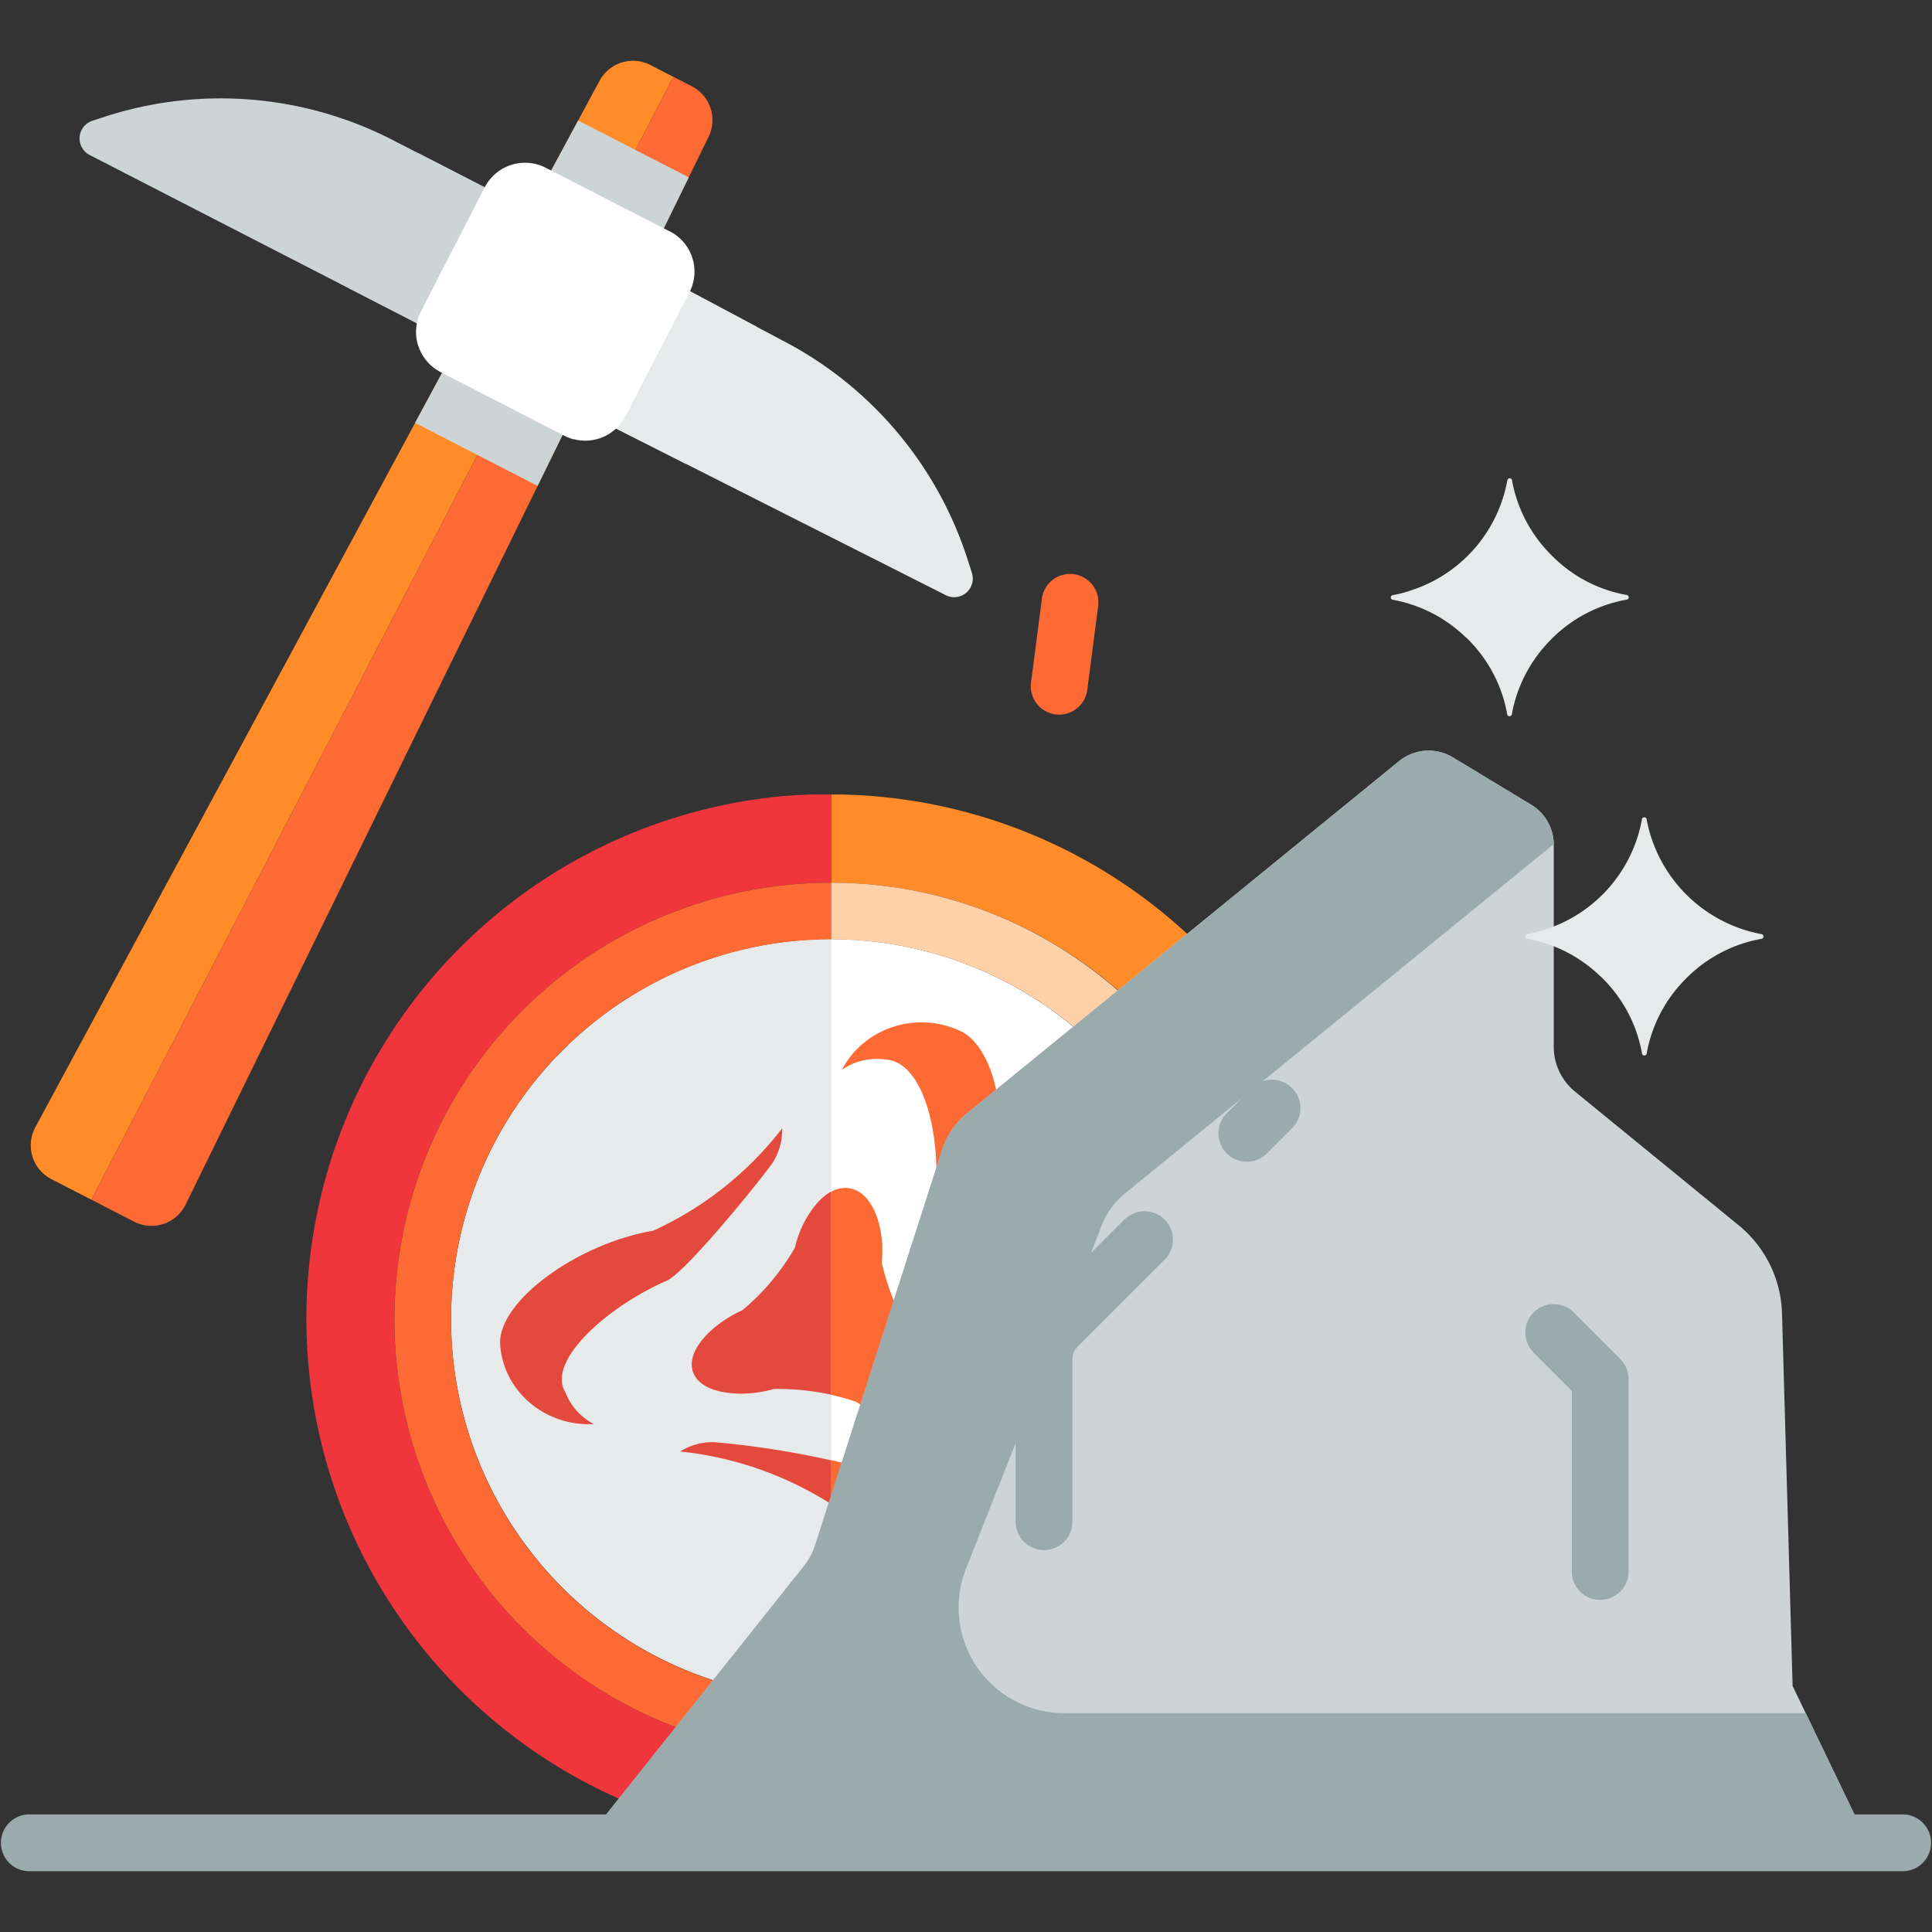 <svg xmlns="http://www.w3.org/2000/svg" viewBox="0 0 512 512"><rect x="0" y="0" width="512" height="512" fill="#333333" stroke="none"/><defs><style>.cls-1{fill:#cdd4d5;}.cls-2{fill:#e6eaea;}.cls-3{fill:#ff8c29;}.cls-4{fill:#fd6a33;}.cls-5{fill:#ffb300;}.cls-6{fill:#ffa000;}.cls-7{fill:#f0353d;}.cls-8{fill:#fff;}.cls-9{fill:#e3493c;}.cls-10{fill:#ffd1a9;}.cls-11{fill:#9baaab;}</style></defs><title>tokens-mined</title><g id="Layer_5" data-name="Layer 5"><g id="Layer_17" data-name="Layer 17"><path class="cls-1" d="M128.49,49.66,104.07,37.11a99.62,99.62,0,0,0-76-6.28L24.51,32a4.93,4.93,0,0,0-.75,9.08l86.33,44.4L144.4,104l20.18-36.55Z"/><path class="cls-2" d="M250.61,157.71a4.93,4.93,0,0,0,6.95-5.9l-1.13-3.52a99.65,99.65,0,0,0-49.33-58.2l-60-31.92L128.49,96Z"/><path class="cls-3" d="M172.36,17.23a10.07,10.07,0,0,0-13.46,4.16L9.36,298.74a10.07,10.07,0,0,0,4.07,13.64l.18.1,10.59,5.44L178.45,20.36Z"/><path class="cls-4" d="M183.36,22.88l-4.91-2.52L24.2,317.92l11.35,5.84a10.07,10.07,0,0,0,13.55-4.35l.09-.18,138.61-283A10.07,10.07,0,0,0,183.36,22.88Z"/><path class="cls-5" d="M204.81,211.38c1.2-.13,2.41-.25,3.62-.35C207.22,211.13,206,211.25,204.81,211.38Z"/><path class="cls-5" d="M208.43,488.18c-1.21-.11-2.42-.22-3.63-.36C206,488,207.22,488.07,208.43,488.18Z"/><path class="cls-5" d="M216.42,210.58h3.13C218.51,210.54,217.46,210.55,216.42,210.58Z"/><path class="cls-5" d="M208.63,211c1.13-.09,2.26-.17,3.4-.24Z"/><path class="cls-5" d="M212.53,210.74l3-.13Z"/><path class="cls-5" d="M212,488.43c-1.14-.07-2.28-.14-3.41-.24C209.76,488.29,210.89,488.37,212,488.43Z"/><path class="cls-5" d="M219.55,488.67c-1,0-2.09,0-3.13-.05C217.46,488.65,218.51,488.66,219.55,488.67Z"/><path class="cls-5" d="M215.57,488.59c-1,0-2-.07-3-.13C213.54,488.52,214.56,488.56,215.57,488.59Z"/><path class="cls-6" d="M220.24,488.68h0a139.07,139.07,0,0,0,139-139.08h0A139.07,139.07,0,0,1,220.24,488.68Z"/><path class="cls-6" d="M359.26,348.89a139.06,139.06,0,0,0-139-138.36h0A139.07,139.07,0,0,1,359.26,348.89Z"/><path class="cls-7" d="M220.2,210.53h-4.63l-3,.13h-.5c-1.14.07-2.27.15-3.4.24h-.2c-1.21.1-2.42.22-3.62.35h-.06a139.08,139.08,0,0,0,0,276.43h0c1.21.14,2.42.25,3.63.36h.2c1.13.1,2.27.17,3.41.24h.49c1,.06,2,.1,3,.13h.85c1,0,2.09,0,3.13,0h.69V465.27h0a115.67,115.67,0,0,1,0-231.34h0v-23.4Z"/><path class="cls-3" d="M359.26,348.89a139.07,139.07,0,0,0-139-138.36v23.4a115.67,115.67,0,1,1,0,231.34v23.41a139.07,139.07,0,0,0,139-139.08C359.27,349.37,359.26,349.13,359.26,348.89Z"/><path class="cls-2" d="M119.53,349.6A100.78,100.78,0,0,0,220.2,450.27h0V248.93h0A100.78,100.78,0,0,0,119.53,349.6Z"/><path class="cls-2" d="M320.87,349.6A100.78,100.78,0,0,0,220.24,248.93V450.27A100.79,100.79,0,0,0,320.87,349.6Z"/><path class="cls-8" d="M220.2,248.93v201a100.5,100.5,0,0,0,0-201Z"/><path class="cls-2" d="M119.72,349.41A100.47,100.47,0,0,0,220.18,449.89h0v-201A100.47,100.47,0,0,0,119.72,349.35Z"/><path class="cls-4" d="M241.75,354.12a62.79,62.79,0,0,1-8.09-19.62c.94-8.36-2-18.61-8.67-19.63a7.65,7.65,0,0,0-4.79,1v53.77a62.25,62.25,0,0,1,6.71,1.85c7.1,4.83,17.35,7.42,21.7,2.51S248.61,360.52,241.75,354.12Z"/><path class="cls-9" d="M210.7,330.57a61.16,61.16,0,0,1-14,16.68c-7.81,3.5-15.35,10.84-12.92,16.68s13.62,6.44,21.28,4.16a67.67,67.67,0,0,1,15.15,1.5V315.81C215.57,318.4,211.88,325.08,210.7,330.57Z"/><path class="cls-4" d="M234.44,280.76c10.84.44,15.12,21.51,13.35,37.49A211,211,0,0,0,262,357.38a16,16,0,0,0,6.87,6.59,84.9,84.9,0,0,1-7.3-41.72c6.86-18.29,3.8-43-6.52-48.75-11.5-5.77-25.71-1.45-31.71,9.62a1.79,1.79,0,0,0-.2.39A16.13,16.13,0,0,1,234.44,280.76Z"/><path class="cls-9" d="M173.14,326.14c-19.94,3.41-40.62,18.29-40.62,29.71.58,12.48,11.61,22.13,24.57,21.55h.31a15.93,15.93,0,0,1-7.54-8.36c-5.22-8.36,11.27-22.85,26.81-29.64,5-2.08,25.24-27.12,28.1-31.28a16.27,16.27,0,0,0,2.51-9.1A90.64,90.64,0,0,1,173.14,326.14Z"/><path class="cls-4" d="M276.17,387.52a7.07,7.07,0,0,0-.44-.63,14.9,14.9,0,0,1-3.37,10.68c-5.73,8.36-26.65,1.92-40.51-7.69q-5.76-1.59-11.65-2.95v11.62l1.41.9c13.11,15,36.78,25,47.1,19a21.88,21.88,0,0,0,8.1-29.88C276.61,388.21,276.39,387.86,276.17,387.52Z"/><path class="cls-9" d="M189.62,382.22a16.08,16.08,0,0,0-9.38,2.44,92,92,0,0,1,40,13.93V387A236.29,236.29,0,0,0,189.62,382.22Z"/><path class="cls-4" d="M220.2,233.93a115.67,115.67,0,0,0,0,231.34h0v-15h0a100.67,100.67,0,0,1,0-201.34h0Z"/><path class="cls-10" d="M301.42,267.33a115.24,115.24,0,0,0-81.18-33.4v15a100.67,100.67,0,1,1,0,201.34v15a115.61,115.61,0,0,0,81.18-197.94Z"/><path class="cls-1" d="M475.06,446.8l20,41.57H154.7l58.36-73.3a17.63,17.63,0,0,0,3-5.56l33.59-104.72a20.84,20.84,0,0,1,6.7-9.82L370.77,201.7a12.41,12.41,0,0,1,14.23-1l20.76,12.55a12.37,12.37,0,0,1,6,10.59v53.59a15.31,15.31,0,0,0,5.62,11.84l43.41,35.46A31.26,31.26,0,0,1,472.25,348Z"/><path class="cls-11" d="M478.55,454H282a28,28,0,0,1-26-38.29l35.46-89.63a21,21,0,0,1,6.7-9.83l113.6-92.55a12.4,12.4,0,0,0-6-10.45L385,200.7a12.37,12.37,0,0,0-14.23,1L256.32,295a20.84,20.84,0,0,0-6.7,9.82L216,409.51a17.63,17.63,0,0,1-3,5.56l-58.36,73.29H495.09Z"/><path class="cls-11" d="M504.46,495.89H7.5a7.53,7.53,0,0,1,0-15.05h497a7.53,7.53,0,0,1,0,15.05Z"/><path class="cls-11" d="M276.68,410.79a7.53,7.53,0,0,1-7.53-7.51h0V360.16a19.5,19.5,0,0,1,5.76-13.89L298,323.19a7.52,7.52,0,0,1,10.64,10.64L285.55,356.9a4.57,4.57,0,0,0-1.35,3.26v43.11A7.52,7.52,0,0,1,276.68,410.79Z"/><path class="cls-11" d="M330.44,307.87A7.52,7.52,0,0,1,325.12,295l6.66-6.66A7.53,7.53,0,0,1,342.42,299h0l-6.66,6.66A7.52,7.52,0,0,1,330.44,307.87Z"/><path class="cls-11" d="M424.07,424a7.52,7.52,0,0,1-7.52-7.52v-47.9l-10.13-10.13a7.52,7.52,0,0,1,10.64-10.64l12.33,12.34a7.47,7.47,0,0,1,2.2,5.31v51a7.52,7.52,0,0,1-7.52,7.52Z"/><path class="cls-4" d="M280.73,189.39a6.73,6.73,0,0,1-1-.07,7.52,7.52,0,0,1-6.5-8.42h0l2.86-22.07A7.52,7.52,0,1,1,291,160.77h0l-2.86,22.06a7.53,7.53,0,0,1-7.45,6.56Z"/><path class="cls-1" d="M110.65,40.49,93.79,73.29a32.45,32.45,0,0,0-1.38,3.06l17.68,9.1L144.4,104l20.18-36.55L128.49,49.66Z"/><path class="cls-2" d="M200.56,86.61,147.15,58.17,128.49,96l53.16,26.87a34.43,34.43,0,0,0,2-3.35l16.86-32.8Z"/><path class="cls-1" d="M110,112.07l32.47,16.7L182.53,47,153.22,31.94Z"/><path class="cls-8" d="M177.48,61.33l-30-15.4h0l-2.83-1.46a11.75,11.75,0,0,0-4.6-1.3,12,12,0,0,0-11.6,6.49l-16.86,32.8a12,12,0,0,0-.76,9.17A1.25,1.25,0,0,0,111,92c0,.13.16.47.25.69a12.06,12.06,0,0,0,5.55,5.94l32.8,16.87a13,13,0,0,0,2.26.89h.24c.31.08.61.16.93.21a12,12,0,0,0,12.56-6c.06-.12.14-.23.2-.36l.23-.44h0l16.68-32.29a12,12,0,0,0-5.15-16.18Z"/><path class="cls-2" d="M431.16,158.9a37.19,37.19,0,0,0-20,10.45c-.44.44-.88.89-1.32,1.39a37.29,37.29,0,0,0-9.2,18.64.62.62,0,0,1-.79.4.61.61,0,0,1-.41-.4,37.19,37.19,0,0,0-10.45-20l-.51-.5h-.06A37.22,37.22,0,0,0,369,158.93a.65.65,0,0,1-.43-.6.63.63,0,0,1,.43-.6,27.73,27.73,0,0,0,4.48-1.13,37.73,37.73,0,0,0,26-29.42.63.63,0,0,1,.79-.41.6.6,0,0,1,.41.41,37.29,37.29,0,0,0,10.52,20,36.92,36.92,0,0,0,20,10.52.62.62,0,0,1,.43.6A.64.64,0,0,1,431.16,158.9Z"/><path class="cls-2" d="M466.89,248.79a37.14,37.14,0,0,0-20,10.46c-.44.44-.89.88-1.33,1.38a37.23,37.23,0,0,0-9.19,18.65.65.65,0,0,1-.6.43.62.62,0,0,1-.6-.43,37.2,37.2,0,0,0-10.46-20l-.5-.51h-.06a37.29,37.29,0,0,0-19.47-10,.63.63,0,0,1-.43-.6.62.62,0,0,1,.43-.6,27.61,27.61,0,0,0,4.47-1.13,37.71,37.71,0,0,0,26-29.42.61.61,0,0,1,.6-.43.63.63,0,0,1,.6.43,38.07,38.07,0,0,0,30.55,30.55.62.62,0,0,1,.43.6A.63.63,0,0,1,466.89,248.79Z"/></g></g></svg>